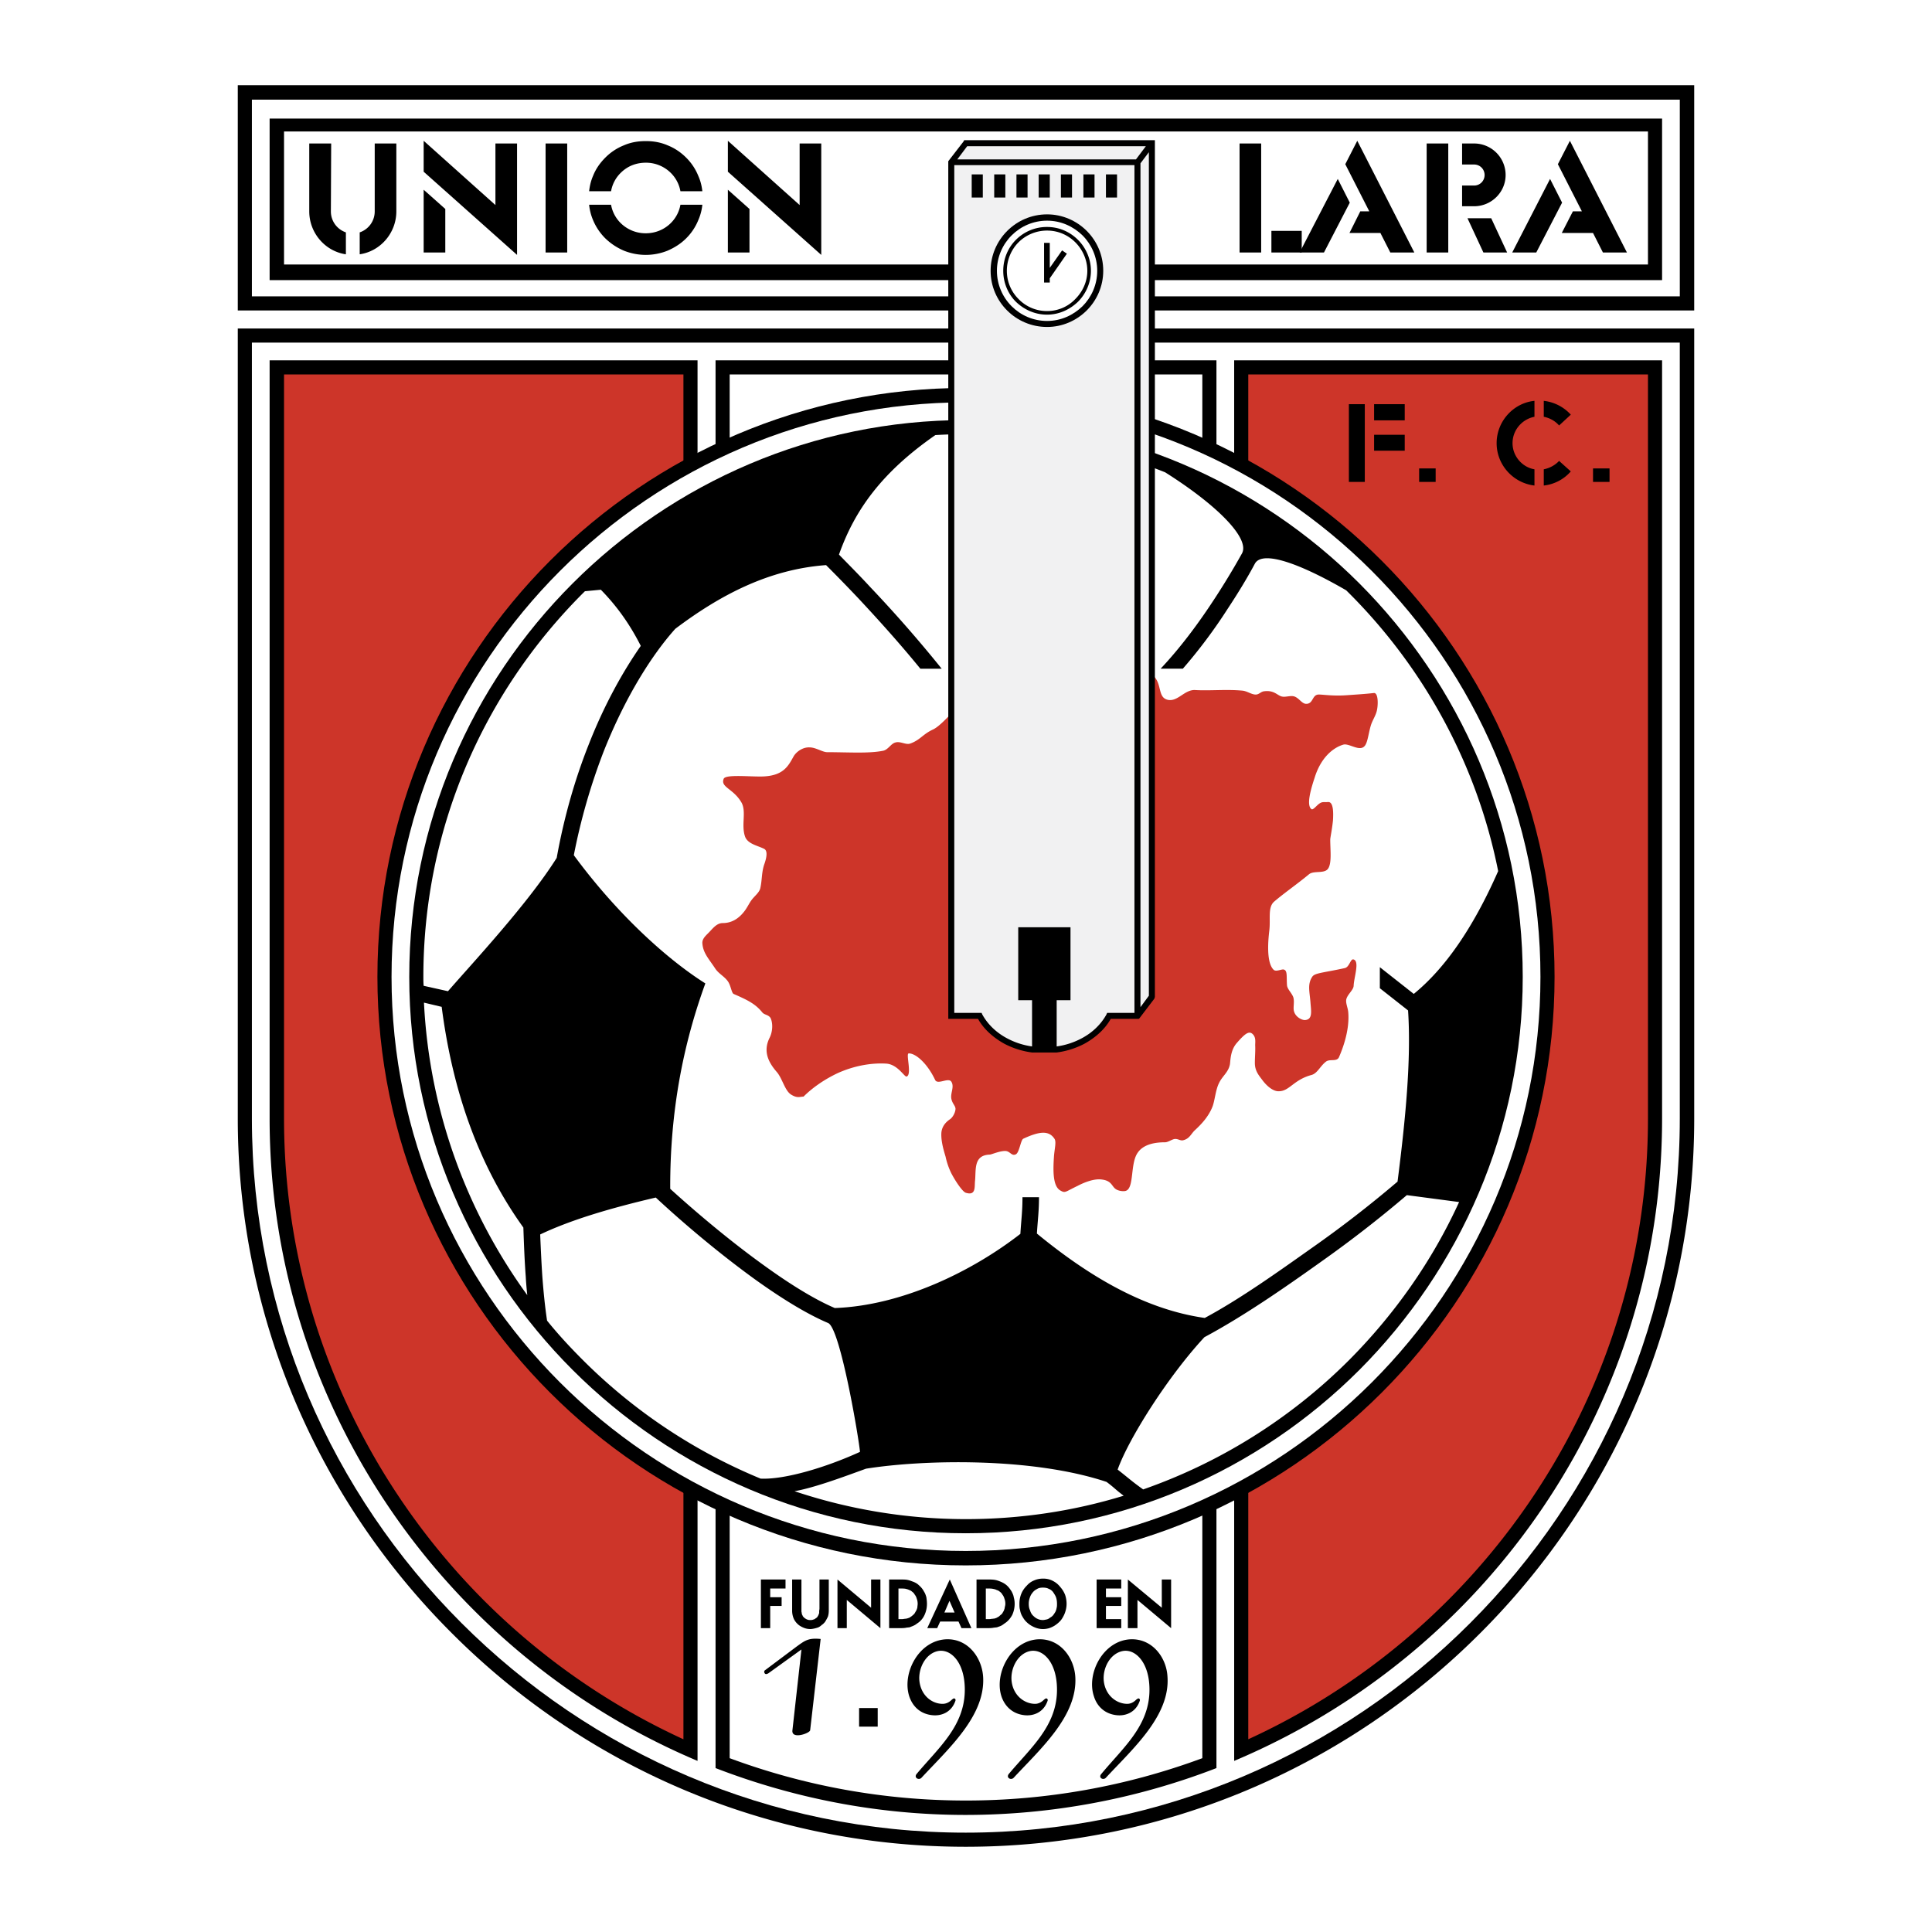<svg xmlns="http://www.w3.org/2000/svg" width="2500" height="2500" viewBox="0 0 192.756 192.756"><g fill-rule="evenodd" clip-rule="evenodd"><path fill="#fff" d="M0 0h192.756v192.756H0V0z"/><path d="M23.724 8.504h145.307v22.47H23.724V8.504z"/><path fill="#fff" d="M25.132 9.942v19.624h142.462V9.942H25.132z"/><path d="M26.9 11.83v16.118h138.926V11.83H26.9z"/><path fill="#fff" d="M28.338 13.118V26.39h136.08V13.118H28.338z"/><path d="M39.543 14.316v6.771c0 2.157-1.588 3.984-3.655 4.284v-2.187a2.206 2.206 0 0 0 1.498-2.097v-6.771h2.157zM34.51 25.372c-2.067-.3-3.655-2.127-3.655-4.284v-6.771h2.187l-.03 6.771c0 .989.629 1.797 1.498 2.097v2.187zM148.779 21.776l1.588 3.416H148l-1.588-3.416h2.367zM147.07 14.316a3.145 3.145 0 0 1 3.146 3.146c0 1.708-1.408 3.116-3.146 3.116h-1.197v-2.067h1.197c.6 0 1.049-.479 1.049-1.048 0-.569-.449-1.049-1.049-1.049h-1.197v-2.097h1.197v-.001zM142.338 14.316h2.156v10.876h-2.156V14.316zM156.629 14.046l-1.199 2.337 2.396 4.704h-.898l-1.11 2.158h3.118l.988 1.947h2.396l-5.691-11.146z"/><path d="M154.65 17.852l-3.775 7.34h2.398l2.577-4.974-1.2-2.366zM135.416 14.046l-1.197 2.337 2.396 4.704h-.898l-1.08 2.158h3.086l.99 1.947h2.396l-5.693-11.146z"/><path d="M133.469 17.852l-3.805 7.34h2.428l2.576-4.974-1.199-2.366z"/><path d="M126.848 25.192v-2.157h3.025v2.157h-3.025zM123.672 14.316h2.156v10.876h-2.156V14.316zM72.62 14.046l7.16 6.412v-6.142h2.157v11.115l-9.317-8.299v-3.086zM74.776 20.848v4.344H72.62V18.93l2.156 1.918zM70.073 20.428a5.013 5.013 0 0 1-.39 1.498 5.437 5.437 0 0 1-1.228 1.857c-.54.54-1.169.929-1.857 1.229a5.878 5.878 0 0 1-2.158.419 5.91 5.91 0 0 1-2.187-.419 6.09 6.09 0 0 1-1.858-1.229 5.612 5.612 0 0 1-1.228-1.828 5.204 5.204 0 0 1-.389-1.528h2.187a3.4 3.4 0 0 0 .958 1.828 3.533 3.533 0 0 0 2.517 1.019c.929 0 1.828-.36 2.487-1.019a3.398 3.398 0 0 0 .959-1.828h2.187v.001zM58.778 19.08c.06-.54.18-1.049.389-1.528.27-.689.689-1.288 1.228-1.828a5.45 5.45 0 0 1 1.858-1.228c.689-.3 1.408-.419 2.187-.419.749 0 1.468.12 2.158.419.688.27 1.318.689 1.857 1.228a5.45 5.45 0 0 1 1.228 1.858c.21.479.33.958.39 1.498h-2.187a3.402 3.402 0 0 0-.959-1.828 3.515 3.515 0 0 0-2.487-1.019c-.958 0-1.827.329-2.517 1.019a3.386 3.386 0 0 0-.958 1.828h-2.187zM42.269 14.046l7.16 6.412v-6.142h2.158v11.115l-9.318-8.299v-3.086zM44.427 20.848v4.344h-2.158V18.93l2.158 1.918zM54.433 14.316h2.157v10.876h-2.157V14.316zM23.724 111.598V32.772h145.308v78.826c0 20.014-8.178 38.17-21.33 51.322-13.152 13.184-31.34 21.332-51.353 21.332-19.984 0-38.14-8.148-51.292-21.332-13.154-13.152-21.333-31.309-21.333-51.322z"/><path d="M25.132 111.598c0 19.625 7.999 37.422 20.912 50.334s30.739 20.912 50.304 20.912c19.625 0 37.451-8 50.333-20.912 12.912-12.912 20.912-30.709 20.912-50.334V34.18H25.132v77.418z" fill="#fff"/><path d="M71.391 176.402c7.76 2.996 16.178 4.674 24.957 4.674a69.387 69.387 0 0 0 25.017-4.674V35.948H71.391v140.454zM123.133 175.684a70.052 70.052 0 0 0 22.32-15.01c12.584-12.584 20.373-29.961 20.373-49.076v-75.65h-42.693v139.736zM26.9 111.598c0 19.115 7.819 36.492 20.403 49.076a69.938 69.938 0 0 0 22.291 15.01V35.948H26.9v75.65z"/><path d="M124.541 173.527a68.405 68.405 0 0 0 19.895-13.842c12.342-12.344 19.982-29.361 19.982-48.088V37.356h-39.877v136.171zM28.338 111.598c0 18.727 7.64 35.744 19.954 48.088a68.762 68.762 0 0 0 19.894 13.842V37.356H28.338v74.242z" fill="#cd3529"/><path d="M72.799 175.414a67.638 67.638 0 0 0 23.549 4.225 67.856 67.856 0 0 0 23.609-4.225V37.356H72.799v138.058z" fill="#fff"/><path d="M96.348 38.704c32.357 0 58.751 26.395 58.751 58.753 0 32.326-26.395 58.723-58.751 58.723-32.328 0-58.693-26.396-58.693-58.723 0-32.358 26.366-58.753 58.693-58.753z"/><path d="M96.348 40.142c31.578 0 57.343 25.736 57.343 57.315 0 31.549-25.766 57.283-57.343 57.283-31.549 0-57.284-25.734-57.284-57.283 0-31.579 25.735-57.315 57.284-57.315z" fill="#fff"/><path d="M96.348 41.91c15.31 0 29.21 6.232 39.279 16.299 10.035 10.066 16.297 23.938 16.297 39.249 0 15.279-6.262 29.15-16.297 39.219-10.068 10.066-23.969 16.297-39.279 16.297-15.25 0-29.152-6.23-39.218-16.297-10.067-10.068-16.298-23.939-16.298-39.219 0-15.31 6.231-29.182 16.298-39.249C67.196 48.142 81.098 41.91 96.348 41.91z"/><path d="M63.931 64.44c-1.198-2.367-2.546-4.134-3.985-5.603l-1.588.15c-.06.06-.149.15-.21.209-9.827 9.828-15.909 23.339-15.909 38.26 0 .299 0 .6.03.898l2.427.539c2.337-2.696 7.97-8.718 10.846-13.302.749-4.165 1.858-7.939 3.176-11.265 1.557-3.984 3.415-7.309 5.213-9.886zM79.271 148.779a53.987 53.987 0 0 0 17.078 2.785c5.482 0 10.785-.809 15.759-2.336-.84-.629-.869-.75-1.709-1.379-7.369-2.455-18.155-2.246-23.997-1.318-2.308.84-5.124 1.889-7.131 2.248zM52.216 122.473c-4.494-6.26-7.071-13.66-8.149-22.02l-1.768-.42c.539 10.846 4.284 20.883 10.307 29.182-.061-.6-.12-1.229-.15-1.828-.12-1.559-.18-3.205-.24-4.914zM65.428 119.479c-4.224.988-8.329 2.156-11.534 3.684.06 1.408.12 2.758.209 4.105.12 1.617.27 3.115.479 4.494 1.109 1.377 2.307 2.666 3.565 3.924a54.497 54.497 0 0 0 17.737 11.836c2.337.119 6.442-1.08 9.917-2.668-.089-1.168-1.947-12.312-3.176-12.854-2.187-.928-4.734-2.516-7.281-4.344-3.563-2.576-7.189-5.633-9.916-8.177zM120.166 133.41c-3.625 3.895-7.58 10.156-8.658 13.211 1.078.84 1.408 1.17 2.547 1.979a54.455 54.455 0 0 0 20.553-12.914c4.523-4.553 8.27-9.857 10.967-15.758l-5.215-.689a119.433 119.433 0 0 1-8.479 6.59c-3.776 2.696-7.85 5.513-11.715 7.581zM96.348 43.318a50.2 50.2 0 0 0-3.026.09c-5.393 3.745-8.059 7.521-9.617 11.924 1.049 1.079 2.097 2.127 3.116 3.236a131.956 131.956 0 0 1 7.131 8.149h-2.127c-1.978-2.427-4.075-4.764-6.202-7.041a166.08 166.08 0 0 0-3.206-3.295c-5.692.419-10.546 2.966-15.04 6.352-2.337 2.606-4.974 6.771-7.131 12.194a61.117 61.117 0 0 0-2.996 10.396c4.314 5.872 9.317 10.396 13.123 12.792-2.217 6.082-3.535 12.793-3.505 20.494 2.637 2.396 6.052 5.271 9.438 7.699 2.487 1.797 4.944 3.326 6.981 4.195 6.681-.24 13.662-3.627 18.516-7.4.09-1.469.209-2.217.209-3.656h1.648c0 1.408-.119 2.188-.209 3.625 4.703 3.865 10.396 7.521 16.748 8.42 3.564-1.918 7.25-4.555 10.725-7.012a114.203 114.203 0 0 0 8.51-6.592c.779-6.111 1.377-12.104 1.049-17.076l-2.816-2.217v-2.098l3.385 2.666c3.086-2.516 5.902-6.531 8.42-12.253-2.129-10.696-7.432-20.284-14.861-27.714l-.299-.299c-4.494-2.607-8.33-4.044-9.109-2.667-.748 1.408-1.678 2.936-2.727 4.524a51.485 51.485 0 0 1-4.463 5.962h-2.217c1.977-2.097 3.775-4.524 5.303-6.861a74.18 74.18 0 0 0 2.816-4.644c.809-1.498-2.488-4.824-7.67-8.089-6.145-2.455-12.856-3.804-19.897-3.804z" fill="#fff"/><path d="M80.169 109.41c-.359 0-.6.18-1.199-.178-.659-.361-.899-1.619-1.468-2.277-.809-.93-1.408-2.039-.719-3.416.33-.66.33-1.498.09-1.979-.21-.328-.599-.299-.809-.539-.689-.867-1.499-1.258-2.876-1.857-.209-.119-.27-.838-.569-1.258-.36-.51-.959-.779-1.289-1.318-.659-.989-1.198-1.528-1.258-2.517 0-.479.419-.779.749-1.138.39-.42.75-.839 1.289-.839.898 0 1.588-.45 2.127-1.139.27-.33.479-.779.689-1.079.33-.479.809-.779.929-1.258.18-.809.12-1.468.359-2.277.06-.18.539-1.378.03-1.648-.659-.33-1.588-.479-1.888-1.168-.449-1.168.15-2.546-.39-3.476-.809-1.378-2.097-1.498-1.768-2.337.149-.449 2.247-.239 3.655-.239 2.307 0 2.786-1.049 3.325-2.008.24-.419.869-.929 1.588-.898.629 0 1.288.479 1.768.479 2.127 0 4.165.15 5.603-.149.479-.12.749-.689 1.168-.809.51-.18 1.079.27 1.528.09.989-.359 1.228-.929 2.277-1.408 1.408-.689 3.745-4.434 5.933-4.314l10.127.629c1.139.09 3.086-2.487 4.312-2.307 3.057.419 1.588 2.786 3.086 3.056.959.15 1.619-1.019 2.639-.989 1.496.09 3.145-.09 4.732.06.449.03.869.36 1.289.39.389.03.539-.3.928-.33 1.02-.12 1.318.479 1.799.539.359.06.869-.149 1.227 0 .451.18.721.719 1.139.719.721 0 .57-.899 1.229-.929.51 0 1.498.179 2.938.06.869-.06 1.797-.12 2.576-.21.479-.06.449 1.318.27 1.888-.15.509-.449.898-.6 1.468-.209.749-.299 1.648-.6 1.947-.508.569-1.557-.33-2.127-.149-.988.299-2.217 1.258-2.846 3.295-.359 1.079-.869 2.786-.299 3.146.148.09.508-.39.777-.569.301-.209.48-.12.869-.15.51-.03.539.959.48 1.858-.092.898-.27 1.707-.27 1.887 0 1.049.178 2.397-.24 2.936-.389.479-1.379.15-1.857.509-1.229 1.019-2.457 1.858-3.477 2.727-.688.569-.359 1.738-.508 2.936-.24 2.008-.09 3.356.418 3.866.24.27.84-.09 1.049 0 .359.119.24.688.301 1.557.029.391.479.779.629 1.199.148.51-.061 1.078.09 1.467.18.541.779.811 1.049.811.838-.029.629-.93.568-1.828-.09-1.049-.299-1.768.18-2.486.24-.391 1.049-.391 3.236-.869.479-.09.568-.929.869-.869.658.15.059 1.768.029 2.637-.029.42-.568.809-.719 1.289-.119.389.15.898.18 1.348.15 1.768-.539 3.596-.93 4.494-.238.479-.928.119-1.316.449-.57.449-.84 1.168-1.439 1.318-1.768.479-2.188 1.617-3.236 1.617-.479.031-1.107-.389-1.646-1.109-.33-.449-.75-.898-.75-1.707 0-.658.061-1.168.031-1.768 0-.33.09-.779-.24-1.107-.359-.359-.75-.09-1.559.838-.658.719-.658 1.678-.719 2.158-.15.809-.748 1.168-1.078 1.857-.359.689-.42 1.736-.66 2.367-.389.988-1.078 1.736-1.797 2.396-.359.359-.51.809-1.107.959-.301.09-.51-.15-.869-.119-.27.029-.66.328-.959.328-.898 0-2.158.15-2.758 1.078-.719 1.078-.328 3.387-1.107 3.746-.24.119-.809.029-1.049-.15-.42-.27-.389-.838-1.408-.959-.809-.119-1.887.359-2.396.629-1.258.6-1.229.75-1.707.48-.811-.42-.75-2.098-.66-3.445.061-.75.24-1.408.061-1.707-.57-.9-1.559-.75-3.117-.031-.27.119-.389 1.377-.748 1.559-.42.209-.57-.301-1.02-.33-.568-.031-1.408.359-1.588.359-1.646.061-1.348 1.527-1.467 2.637-.061.568.119 1.498-.929 1.168-.33-.119-1.019-1.139-1.438-1.947a7.152 7.152 0 0 1-.569-1.648c-.12-.42-.48-1.498-.419-2.396.06-.688.509-1.107.869-1.348.299-.211.54-.719.54-1.049-.03-.33-.33-.51-.42-1.02-.09-.568.33-1.168 0-1.676-.3-.451-1.378.359-1.618-.182-.779-1.646-1.948-2.666-2.637-2.635-.299.029.36 2.156-.209 2.307-.209.059-.899-1.229-2.037-1.289-1.558-.09-3.266.24-4.854.959-1.26.598-2.458 1.406-3.387 2.334z" fill="#cd3529"/><path d="M112.467 169.992c.33 0 .629-.15.898-.42.09-.061.18-.121.211-.121.09 0 .18.09.148.211-.359 1.107-1.318 1.557-2.277 1.467-1.229-.119-2.006-.898-2.307-1.887-.779-2.307.959-5.633 3.746-5.693 2.127-.029 3.504 1.859 3.594 3.746.27 3.895-3.475 7.189-6.141 10.066-.27.299-.809 0-.449-.391 2.188-2.635 4.793-4.793 4.793-8.389 0-2.725-1.408-4.074-2.637-3.863-1.318.238-2.066 1.768-1.918 3.025.183 1.47 1.319 2.249 2.339 2.249zM103.27 169.992c.328 0 .629-.15.898-.42.09-.061.148-.121.209-.121.09 0 .18.09.15.211-.359 1.107-1.318 1.557-2.277 1.467-1.229-.119-2.008-.898-2.336-1.887-.75-2.307.988-5.633 3.773-5.693 2.129-.029 3.477 1.859 3.596 3.746.24 3.895-3.475 7.189-6.143 10.066-.27.299-.809 0-.479-.391 2.217-2.635 4.795-4.793 4.795-8.389 0-2.725-1.379-4.074-2.637-3.863-1.289.238-2.039 1.768-1.889 3.025.181 1.47 1.32 2.249 2.34 2.249zM94.041 169.992c.36 0 .659-.15.929-.42.09-.061.15-.121.21-.121.09 0 .18.09.15.211-.36 1.107-1.318 1.557-2.277 1.467-1.258-.119-2.007-.898-2.337-1.887-.749-2.307.959-5.633 3.775-5.693 2.127-.029 3.476 1.859 3.595 3.746.24 3.895-3.476 7.189-6.143 10.066-.269.299-.809 0-.479-.391 2.217-2.635 4.794-4.793 4.794-8.389 0-2.725-1.378-4.074-2.637-3.863-1.288.238-2.037 1.768-1.888 3.025.181 1.47 1.289 2.249 2.308 2.249zM85.712 170.41h1.857v1.858h-1.857v-1.858zM81.877 163.52l-1.048 9.107c-.03.301-1.887.959-1.768 0l.899-8.059-3.326 2.396c-.09.031-.15.061-.209.061a.216.216 0 0 1-.12-.061c-.03-.061-.06-.09-.06-.15 0-.088.03-.148.09-.18l3.116-2.336c.868-.628 1.197-.898 2.426-.778zM83.555 162.441v-4.853l3.355 2.814v-2.814h.929v4.853l-3.355-2.816v2.816h-.929zM79.959 157.588v3.176c0 .059.03.119.03.18s.03.09.03.148c.03.031.06.092.06.121.03.061.09.119.12.15.06.059.089.09.15.119a.88.88 0 0 0 .24.119c.09.031.18.031.27.031s.15 0 .24-.031c.06-.029.15-.029.21-.09.06-.029.119-.09.18-.119a.603.603 0 0 0 .119-.18.225.225 0 0 0 .061-.121c.03-.059.03-.088.06-.148v-.18c0-.09.03-.18.03-.27v-2.906h.929v3.086c0 .24-.03.449-.09.629-.09.18-.18.359-.3.539-.09.09-.18.209-.299.27-.09.09-.21.18-.33.24-.15.059-.27.09-.39.119-.149.031-.3.061-.419.061-.21 0-.389-.029-.57-.09a2.323 2.323 0 0 1-.539-.27 1.786 1.786 0 0 1-.539-.631 2.032 2.032 0 0 1-.18-.867v-3.086h.927v.001zM112.527 162.441v-4.853l3.385 2.814v-2.814h.93v4.853l-3.358-2.816v2.816h-.957zM111.867 158.486h-1.527v.869h1.527v.87h-1.527v1.316h1.527v.9h-2.457v-4.853h2.457v.898zM78.372 158.486h-1.528v.869h1.138v.87h-1.138v2.216h-.929v-4.853h2.457v.898zM104.078 157.498c.33 0 .629.059.928.209.301.15.541.33.779.629.209.24.359.48.48.779.09.27.148.57.148.898 0 .211-.029.449-.09.66a2.532 2.532 0 0 1-.238.6c-.092.18-.211.359-.361.508-.148.15-.299.27-.479.391-.18.119-.389.209-.568.27-.211.061-.42.09-.631.09-.389 0-.777-.121-1.139-.33a2.508 2.508 0 0 1-.537-.42c-.182-.18-.301-.389-.42-.598-.09-.18-.15-.361-.18-.57-.061-.18-.061-.389-.061-.629 0-.33.061-.66.18-.959s.299-.57.539-.809c.209-.24.449-.42.748-.539.273-.121.572-.18.902-.18zm-.031.898c-.209 0-.418.029-.598.15-.18.09-.33.209-.48.418-.119.15-.18.301-.24.48-.059.18-.09.359-.09.568 0 .24.031.449.121.629.061.211.148.391.299.541.15.148.301.27.449.328.18.09.359.121.539.121.121 0 .24-.031.391-.061a.73.73 0 0 0 .33-.18.952.952 0 0 0 .328-.27c.061-.09.15-.209.211-.33.059-.119.09-.24.119-.391.031-.119.031-.238.031-.389 0-.238-.031-.449-.092-.629-.059-.18-.18-.359-.299-.539a.978.978 0 0 0-.449-.33c-.15-.086-.359-.116-.57-.116zM97.428 162.441v-4.854h1.078c.27 0 .479 0 .688.029.211.029.391.09.541.15.238.09.479.209.689.389.209.18.357.391.508.629.09.18.18.359.209.57.061.209.092.42.092.658 0 .42-.092.779-.24 1.109-.18.33-.42.629-.75.838-.119.09-.238.18-.359.24-.119.061-.24.09-.389.15-.119.029-.27.029-.42.059-.18.031-.359.031-.568.031h-1.079v.002zm.927-.9h.209c.121 0 .24 0 .359-.029.121 0 .211-.029.301-.029.09-.029.18-.061.238-.09.092-.061.18-.09.24-.15.09-.09.18-.15.27-.238.061-.09.121-.211.18-.301.031-.119.09-.209.09-.33.031-.119.061-.238.061-.359 0-.18-.029-.359-.09-.51a1.09 1.09 0 0 0-.209-.418.702.702 0 0 0-.24-.27.71.71 0 0 0-.33-.18c-.09-.061-.24-.09-.389-.121-.15-.029-.301-.029-.48-.029h-.209v3.054h-.001zM88.708 162.441v-4.854h1.108c.239 0 .479 0 .659.029.179.029.359.09.509.15.27.09.51.209.689.389.21.18.389.391.509.629.12.18.18.359.24.57.03.209.06.42.06.658 0 .42-.09.779-.239 1.109-.15.33-.39.629-.72.838-.12.09-.239.18-.389.24-.12.061-.24.09-.359.15-.15.029-.299.029-.419.059-.18.031-.359.031-.569.031h-1.079v.002zm.929-.9h.21c.15 0 .27 0 .359-.029.12 0 .21-.029.271-.029.089-.029.179-.061.269-.09.06-.061.15-.09.21-.15.12-.09.18-.15.27-.238.06-.09.12-.211.18-.301.06-.119.09-.209.12-.33 0-.119.03-.238.03-.359 0-.18-.03-.359-.09-.51a1.107 1.107 0 0 0-.21-.418.692.692 0 0 0-.239-.27.8.8 0 0 0-.3-.18c-.12-.061-.239-.09-.359-.121-.15-.029-.33-.029-.509-.029h-.21v3.054h-.002zM95.629 161.781h-1.828l-.3.66h-.989l2.248-4.854 2.157 4.854h-.989l-.299-.66zm-.389-.898l-.51-1.168-.509 1.168h1.019zM96.198 13.987l-.06.12-1.528 1.978v85.567h2.966c.57 1.02 1.498 1.857 2.637 2.488a8.27 8.27 0 0 0 2.756.867h2.457a8.27 8.27 0 0 0 2.756-.867c1.139-.631 2.068-1.469 2.637-2.488h2.787v-.029l.029.029 1.529-2.006.059-.18V13.987H96.198z"/><path d="M95.209 16.473v84.58h2.726l.061.148c.539.988 1.408 1.828 2.486 2.396a7.493 7.493 0 0 0 2.486.807v-4.611h-1.379v-7.28h5.215v7.28h-1.379v4.611a7.49 7.49 0 0 0 2.488-.807c1.078-.568 1.945-1.408 2.484-2.396l.061-.148h2.727v-84.58H95.209zM113.785 100.482l.838-1.138V15.185l-.838 1.108v84.189zM96.498 14.586l-.989 1.318h17.827l.988-1.318H96.498z" fill="#f1f1f2"/><path d="M108.092 17.402h1.109v2.307h-1.109v-2.307zM105.846 17.402h1.109v2.307h-1.109v-2.307zM103.629 17.402h1.107v2.307h-1.107v-2.307zM101.412 17.402h1.108v2.307h-1.108v-2.307zM99.193 17.402h1.11v2.307h-1.11v-2.307zM96.947 17.402h1.108v2.307h-1.108v-2.307zM110.34 17.402v2.307h1.107v-2.307h-1.107zM104.467 21.387c1.527 0 2.936.629 3.955 1.647s1.648 2.427 1.648 3.985c0 1.528-.629 2.936-1.648 3.955s-2.428 1.648-3.955 1.648c-3.115 0-5.633-2.517-5.633-5.603s2.518-5.632 5.633-5.632z"/><path d="M104.467 22.016c-2.756 0-5.004 2.247-5.004 5.003s2.248 5.003 5.004 5.003c1.379 0 2.607-.569 3.535-1.468.898-.899 1.469-2.157 1.469-3.535s-.57-2.637-1.469-3.535c-.928-.899-2.156-1.468-3.535-1.468z" fill="#fff"/><path d="M104.467 22.645c1.199 0 2.277.479 3.086 1.288.779.779 1.289 1.888 1.289 3.086s-.51 2.307-1.289 3.085c-.809.779-1.887 1.289-3.086 1.289-1.229 0-2.307-.51-3.115-1.289-.779-.778-1.258-1.887-1.258-3.085s.479-2.307 1.258-3.086a4.342 4.342 0 0 1 3.115-1.288z"/><path d="M104.467 23.004c-1.107 0-2.127.45-2.846 1.169s-1.168 1.738-1.168 2.846.449 2.097 1.168 2.816a3.932 3.932 0 0 0 2.846 1.199 3.86 3.86 0 0 0 2.816-1.199c.719-.719 1.199-1.708 1.199-2.816s-.48-2.127-1.199-2.846-1.707-1.169-2.816-1.169z" fill="#fff"/><path d="M106.443 25.312l-.478-.33-1.229 1.742v-2.491h-.568v3.955h.568v-.421l1.707-2.455zM134.578 40.322h1.588v7.76h-1.588v-7.76zM137.094 44.966v-1.588h3.056v1.588h-3.056zM137.094 41.94v-1.618h3.056v1.618h-3.056zM141.588 48.082v-1.349h1.648v1.349h-1.648zM158.936 48.082v-1.349h1.648v1.349h-1.648zM153.094 48.441c-2.098-.239-3.775-2.037-3.775-4.224s1.678-4.015 3.775-4.224v1.588c-1.229.24-2.188 1.318-2.188 2.636 0 1.289.959 2.397 2.188 2.606v1.618zM156.719 47.033a4.176 4.176 0 0 1-2.697 1.408v-1.618c.6-.12 1.139-.419 1.529-.838l1.168 1.048zM156.719 41.371a4.285 4.285 0 0 0-2.697-1.378v1.588c.6.12 1.139.419 1.529.869l1.168-1.079z"/></g></svg>